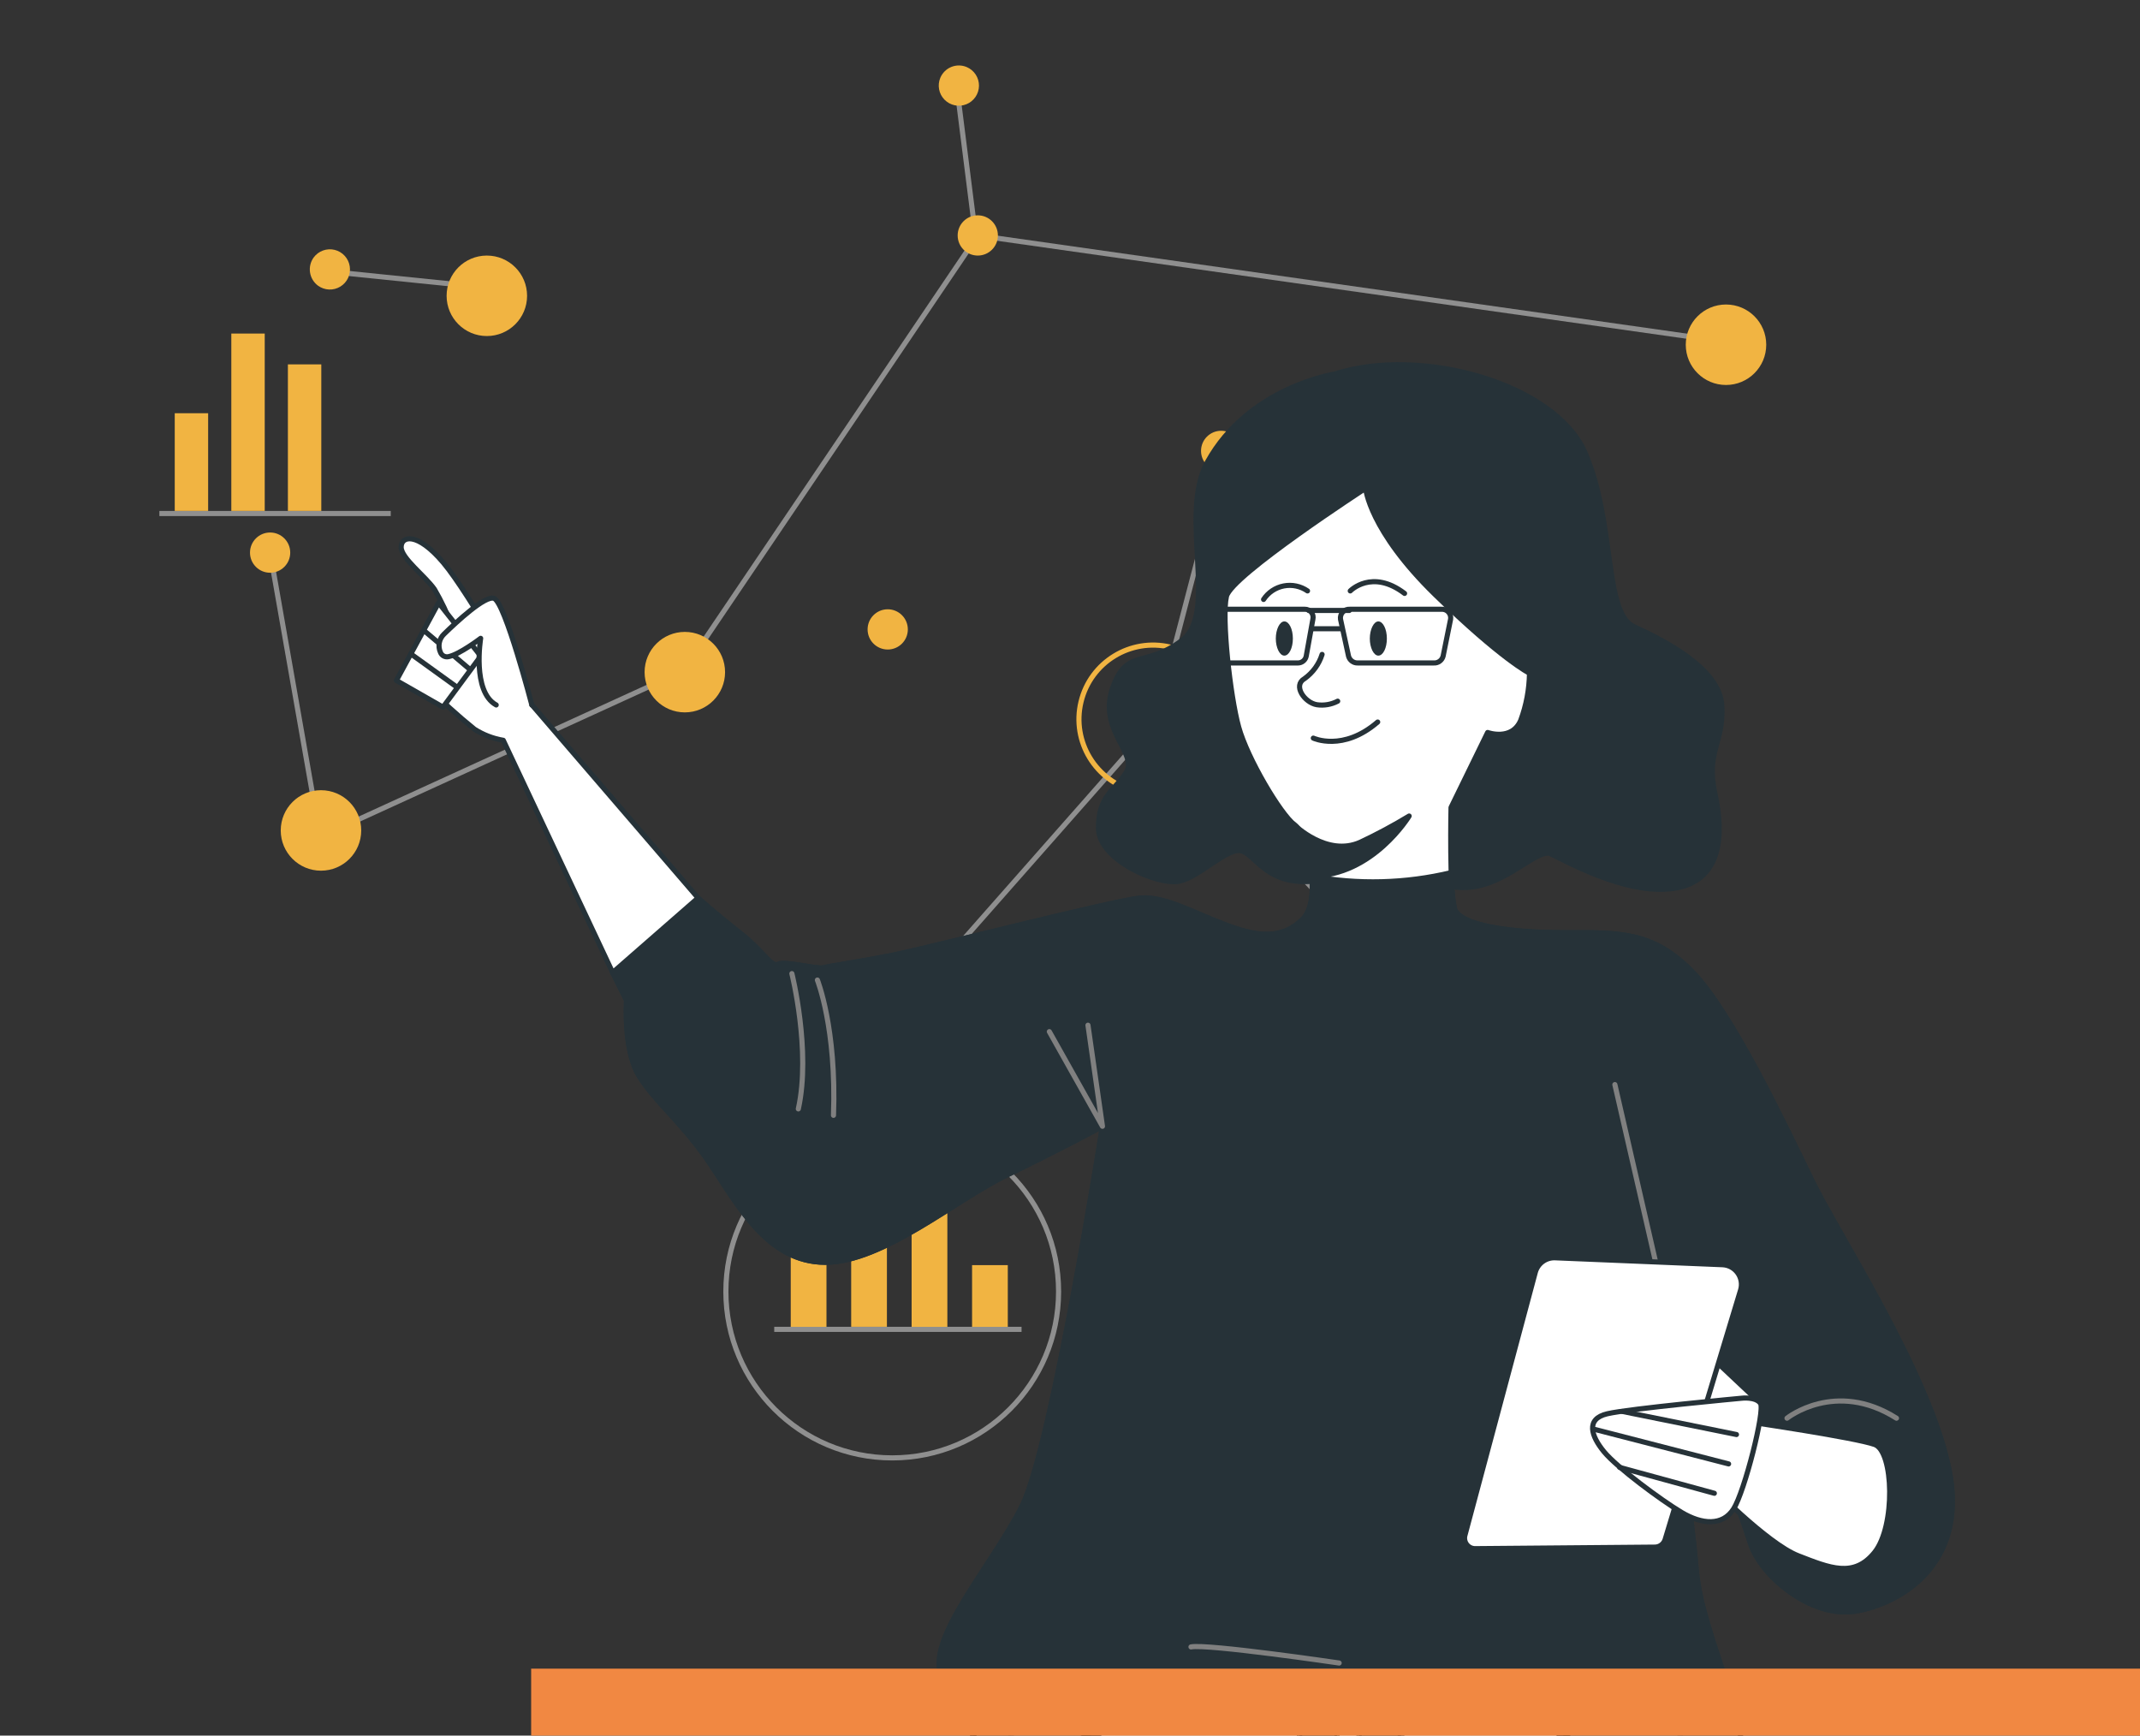 <svg width="418" height="339" viewBox="0 0 418 339" fill="none" xmlns="http://www.w3.org/2000/svg">
<rect x="0" y="0" width="418" height="339" fill="#333333" stroke="none"/>
<g clip-path="url(#clip0)">
<path d="M314.75 140.921H281.204" stroke="#8F8F8F" stroke-miterlimit="10"/>
<path d="M314.75 147.052H281.204" stroke="#8F8F8F" stroke-miterlimit="10"/>
<path d="M31.13 100.301H76.325" stroke="#8F8F8F" stroke-miterlimit="10"/>
<path d="M190.986 45.988L339.1 67.037" stroke="#8F8F8F" stroke-miterlimit="10"/>
<path d="M225.57 141.094L172.908 200.83" stroke="#8F8F8F" stroke-miterlimit="10"/>
<path d="M190.986 45.988L133.53 131.017L66.798 161.53" stroke="#8F8F8F" stroke-miterlimit="10"/>
<path d="M267.778 185.55L225.57 141.094L239.451 88.007" stroke="#8F8F8F" stroke-miterlimit="10"/>
<path d="M190.216 43.363L186.852 16.717" stroke="#8F8F8F" stroke-miterlimit="10"/>
<path d="M91.07 55.766L64.346 53.03" stroke="#8F8F8F" stroke-miterlimit="10"/>
<path d="M62.869 165.46L52.761 107.94" stroke="#8F8F8F" stroke-miterlimit="10"/>
<path d="M239.306 143.86C241.172 136.085 236.383 128.269 228.608 126.402C220.832 124.536 213.016 129.325 211.15 137.1C209.283 144.876 214.073 152.692 221.848 154.558C229.623 156.425 237.439 151.635 239.306 143.86Z" stroke="#F1B442" stroke-miterlimit="10"/>
<path d="M225.225 148.309C229.566 148.309 233.085 144.79 233.085 140.449C233.085 136.108 229.566 132.589 225.225 132.589C220.884 132.589 217.365 136.108 217.365 140.449C217.365 144.79 220.884 148.309 225.225 148.309Z" fill="#F1B442"/>
<path d="M172.909 204.76C175.079 204.76 176.839 203 176.839 200.83C176.839 198.659 175.079 196.9 172.909 196.9C170.738 196.9 168.979 198.659 168.979 200.83C168.979 203 170.738 204.76 172.909 204.76Z" fill="#F1B442"/>
<path d="M52.761 111.87C54.931 111.87 56.691 110.111 56.691 107.94C56.691 105.77 54.931 104.01 52.761 104.01C50.59 104.01 48.831 105.77 48.831 107.94C48.831 110.111 50.59 111.87 52.761 111.87Z" fill="#F1B442"/>
<path d="M173.396 126.867C175.566 126.867 177.326 125.108 177.326 122.937C177.326 120.767 175.566 119.007 173.396 119.007C171.225 119.007 169.466 120.767 169.466 122.937C169.466 125.108 171.225 126.867 173.396 126.867Z" fill="#F1B442"/>
<path d="M238.524 92C240.694 92 242.454 90.241 242.454 88.07C242.454 85.9 240.694 84.14 238.524 84.14C236.354 84.14 234.594 85.9 234.594 88.07C234.594 90.241 236.354 92 238.524 92Z" fill="#F1B442"/>
<path d="M275.796 185.534C275.796 187.008 275.359 188.449 274.54 189.674C273.721 190.899 272.558 191.855 271.196 192.418C269.835 192.982 268.336 193.13 266.891 192.842C265.446 192.555 264.118 191.845 263.076 190.803C262.034 189.761 261.324 188.433 261.036 186.988C260.749 185.543 260.897 184.044 261.461 182.683C262.024 181.321 262.98 180.158 264.205 179.339C265.43 178.52 266.871 178.083 268.345 178.083C269.323 178.083 270.292 178.276 271.196 178.65C272.1 179.025 272.922 179.574 273.613 180.265C274.305 180.957 274.854 181.779 275.229 182.683C275.603 183.587 275.796 184.556 275.796 185.534Z" fill="#F1B442"/>
<path d="M190.987 49.918C193.157 49.918 194.917 48.158 194.917 45.988C194.917 43.817 193.157 42.058 190.987 42.058C188.816 42.058 187.057 43.817 187.057 45.988C187.057 48.158 188.816 49.918 190.987 49.918Z" fill="#F1B442"/>
<path d="M133.766 139.145C138.106 139.145 141.626 135.626 141.626 131.285C141.626 126.944 138.106 123.425 133.766 123.425C129.425 123.425 125.906 126.944 125.906 131.285C125.906 135.626 129.425 139.145 133.766 139.145Z" fill="#F1B442"/>
<path d="M337.135 75.196C341.476 75.196 344.995 71.677 344.995 67.336C344.995 62.995 341.476 59.476 337.135 59.476C332.794 59.476 329.275 62.995 329.275 67.336C329.275 71.677 332.794 75.196 337.135 75.196Z" fill="#F1B442"/>
<path d="M62.696 170.066C67.037 170.066 70.556 166.547 70.556 162.206C70.556 157.865 67.037 154.346 62.696 154.346C58.355 154.346 54.836 157.865 54.836 162.206C54.836 166.547 58.355 170.066 62.696 170.066Z" fill="#F1B442"/>
<path d="M95.094 65.638C99.435 65.638 102.954 62.119 102.954 57.778C102.954 53.437 99.435 49.918 95.094 49.918C90.753 49.918 87.234 53.437 87.234 57.778C87.234 62.119 90.753 65.638 95.094 65.638Z" fill="#F1B442"/>
<path d="M188.833 13.102C189.548 13.406 190.157 13.916 190.582 14.567C191.007 15.217 191.23 15.98 191.222 16.757C191.214 17.534 190.976 18.291 190.538 18.933C190.099 19.575 189.481 20.073 188.76 20.363C188.038 20.653 187.248 20.723 186.487 20.564C185.726 20.404 185.03 20.023 184.486 19.468C183.941 18.913 183.574 18.209 183.43 17.445C183.286 16.681 183.372 15.892 183.677 15.177C183.879 14.702 184.173 14.272 184.542 13.91C184.91 13.549 185.346 13.264 185.825 13.071C186.304 12.879 186.816 12.782 187.332 12.787C187.848 12.793 188.358 12.899 188.833 13.102Z" fill="#F1B442"/>
<path d="M61.265 50.295C61.725 49.669 62.36 49.194 63.09 48.929C63.821 48.664 64.613 48.621 65.367 48.806C66.122 48.991 66.804 49.395 67.329 49.968C67.854 50.541 68.197 51.256 68.315 52.024C68.434 52.791 68.322 53.577 67.994 54.281C67.667 54.986 67.138 55.577 66.474 55.98C65.811 56.384 65.042 56.582 64.266 56.55C63.49 56.517 62.741 56.255 62.114 55.797C61.277 55.176 60.719 54.25 60.56 53.22C60.401 52.191 60.654 51.14 61.265 50.295Z" fill="#F1B442"/>
<path d="M40.656 80.713H34.132V99.797H40.656V80.713Z" fill="#F1B442"/>
<path d="M51.707 65.15H45.183V99.797H51.707V65.15Z" fill="#F1B442"/>
<path d="M62.758 71.171H56.235V99.797H62.758V71.171Z" fill="#F1B442"/>
<path d="M151.23 259.654H199.538" stroke="#8F8F8F" stroke-miterlimit="10"/>
<path d="M161.433 240.083H154.453V259.167H161.433V240.083Z" fill="#F1B442"/>
<path d="M173.239 224.504H166.259V259.151H173.239V224.504Z" fill="#F1B442"/>
<path d="M185.045 230.541H178.065V259.167H185.045V230.541Z" fill="#F1B442"/>
<path d="M196.85 247.109H189.871V259.167H196.85V247.109Z" fill="#F1B442"/>
<path d="M174.276 284.76C192.222 284.76 206.77 270.212 206.77 252.266C206.77 234.321 192.222 219.773 174.276 219.773C156.331 219.773 141.783 234.321 141.783 252.266C141.783 270.212 156.331 284.76 174.276 284.76Z" stroke="#8F8F8F" stroke-miterlimit="10"/>
<path d="M260.723 73.054C260.723 73.054 243.918 75.601 235.838 90.252C230.148 100.533 238.086 119.68 230.855 125.103C223.624 130.527 219.993 126.471 217.273 134.535C214.553 142.6 222.256 147.221 219.993 150.837C217.729 154.453 214.553 155.364 214.553 161.699C214.553 168.035 226.328 173.018 230.399 172.106C234.471 171.194 239.91 165.315 242.614 166.227C245.318 167.139 247.597 173.018 256.652 172.106C265.706 171.194 267.97 166.683 273.409 168.962C278.848 171.241 282.464 174.385 288.799 173.034C295.134 171.682 300.558 165.787 302.821 166.746C305.085 167.704 317.315 174.889 326.826 173.537C336.336 172.185 336.776 163.114 334.969 154.971C333.161 146.828 336.776 145.021 336.321 137.774C335.865 130.527 325.002 125.088 319.123 122.384C313.244 119.68 315.492 101.948 309.597 88.413C303.702 74.878 277.481 67.615 260.723 73.054Z" fill="#263238" stroke="#263238" stroke-linecap="round" stroke-linejoin="round"/>
<path d="M196.271 342.888C196.271 342.888 194.369 383.273 195.909 410.28C197.45 437.287 202.009 554.464 202.009 554.464L257.547 556.036L259.591 414.902L266.728 555.517L331.431 555.014C331.431 555.014 325.835 438.34 325.835 407.765C325.835 377.189 329.906 359.363 329.388 344.586C328.869 329.809 308.952 318.082 273.346 314.011C237.74 309.939 208.124 325.219 202.527 331.303C196.931 337.386 196.271 342.888 196.271 342.888Z" fill="white"/>
<path d="M311.986 323.914C311.058 323.458 310.099 323.018 309.093 322.578V555.234H311.986V323.914Z" fill="#CFCFCF"/>
<path d="M315.35 325.706L313.888 324.904V555.124H315.35V325.706Z" fill="#CFCFCF"/>
<path d="M261.572 316.101C261.188 316.101 260.82 316.254 260.549 316.525C260.278 316.796 260.125 317.164 260.125 317.548V426.519L263.144 483.598V317.548C263.144 317.347 263.103 317.148 263.023 316.963C262.943 316.779 262.825 316.614 262.677 316.478C262.529 316.342 262.354 316.238 262.164 316.173C261.974 316.108 261.772 316.084 261.572 316.101Z" fill="#CFCFCF"/>
<path d="M265.706 316.824C265.611 316.822 265.516 316.839 265.427 316.875C265.338 316.911 265.258 316.964 265.19 317.031C265.123 317.099 265.069 317.18 265.034 317.268C264.998 317.357 264.981 317.452 264.983 317.548V521.121L266.429 549.653V317.548C266.429 317.356 266.353 317.172 266.218 317.036C266.082 316.901 265.898 316.824 265.706 316.824Z" fill="#CFCFCF"/>
<path d="M283.25 555.36V317.548C283.224 317.372 283.136 317.212 283.002 317.096C282.868 316.98 282.696 316.916 282.519 316.916C282.342 316.916 282.17 316.98 282.036 317.096C281.902 317.212 281.814 317.372 281.788 317.548V555.375L283.25 555.36Z" fill="#CFCFCF"/>
<path d="M290.889 317.548C290.889 317.356 290.813 317.172 290.678 317.036C290.542 316.901 290.358 316.824 290.166 316.824C290.071 316.822 289.976 316.839 289.887 316.875C289.798 316.911 289.718 316.964 289.65 317.031C289.583 317.099 289.53 317.18 289.494 317.268C289.458 317.357 289.441 317.452 289.443 317.548V555.312H290.889V317.548Z" fill="#CFCFCF"/>
<path d="M287.541 317.548C287.504 317.188 287.334 316.855 287.066 316.613C286.797 316.371 286.449 316.237 286.087 316.237C285.726 316.237 285.377 316.371 285.108 316.613C284.84 316.855 284.67 317.188 284.633 317.548V555.344H287.541V317.548Z" fill="#CFCFCF"/>
<path d="M307.694 322.012L306.248 321.43V555.187H307.694V322.012Z" fill="#CFCFCF"/>
<path d="M214.16 323.804C213.138 324.291 212.18 324.779 211.268 325.266V554.668H214.16V323.804Z" fill="#CFCFCF"/>
<path d="M208.423 554.668H209.869V326.036L208.423 326.885V554.668Z" fill="#CFCFCF"/>
<path d="M258.066 316.824C257.971 316.822 257.876 316.839 257.787 316.875C257.698 316.911 257.618 316.964 257.55 317.031C257.482 317.099 257.429 317.18 257.394 317.268C257.358 317.357 257.341 317.452 257.343 317.548V555.988H257.547L258.789 470.566V317.548C258.789 317.356 258.713 317.172 258.577 317.036C258.442 316.901 258.258 316.824 258.066 316.824Z" fill="#CFCFCF"/>
<path d="M217.556 322.264L216.109 322.908V554.857H217.556V322.264Z" fill="#CFCFCF"/>
<path d="M237.174 316.101C236.791 316.101 236.423 316.254 236.152 316.525C235.88 316.796 235.728 317.164 235.728 317.547V555.391L238.62 555.485V317.547C238.62 317.358 238.583 317.169 238.51 316.994C238.438 316.819 238.331 316.659 238.197 316.525C238.063 316.391 237.903 316.284 237.728 316.211C237.552 316.139 237.364 316.101 237.174 316.101Z" fill="#CFCFCF"/>
<path d="M232.883 317.548V555.313H234.329V317.548C234.329 317.356 234.253 317.172 234.117 317.036C233.982 316.901 233.798 316.824 233.606 316.824H233.496H233.307C233.167 316.882 233.05 316.984 232.973 317.114C232.896 317.245 232.864 317.397 232.883 317.548Z" fill="#CFCFCF"/>
<path d="M241.246 316.824C241.054 316.824 240.87 316.901 240.735 317.036C240.599 317.172 240.523 317.356 240.523 317.548V555.533H241.969V317.548C241.971 317.452 241.954 317.357 241.918 317.268C241.883 317.18 241.83 317.099 241.762 317.031C241.695 316.964 241.614 316.911 241.525 316.875C241.437 316.839 241.342 316.822 241.246 316.824Z" fill="#CFCFCF"/>
<path d="M196.271 342.888C196.271 342.888 194.369 383.273 195.909 410.28C197.45 437.287 202.009 554.464 202.009 554.464L257.547 556.036L259.591 414.902L266.728 555.517L331.431 555.014C331.431 555.014 325.835 438.34 325.835 407.765C325.835 377.189 329.906 359.363 329.388 344.586C328.869 329.809 308.952 318.082 273.346 314.011C237.74 309.939 208.124 325.219 202.527 331.303C196.931 337.386 196.271 342.888 196.271 342.888Z" stroke="#263238" stroke-miterlimit="10"/>
<path d="M257.815 327.341C257.815 327.341 250.269 347.478 251.527 350.622C252.784 353.766 259.701 354.395 259.701 354.395L262.216 327.97C262.216 327.97 268.504 351.88 271.648 351.251C274.792 350.622 277.936 348.736 276.679 343.69C275.421 338.644 258.428 324.197 258.428 324.197L257.815 327.341Z" fill="#263238" stroke="#263238" stroke-linecap="round" stroke-linejoin="round"/>
<path d="M266.744 95.377C266.744 95.377 240.523 112.402 239.564 116.489C238.605 120.576 240.256 135.887 241.953 142.018C243.651 148.149 250.128 159.043 252.847 161.086C255.567 163.13 258.302 175.722 254.545 179.479C250.788 183.236 246.386 183.22 239.91 180.831C233.433 178.441 227.648 175.046 222.885 175.392C218.122 175.737 181.007 185.264 174.153 186.616C167.299 187.968 162.237 188.659 160.885 189.005C159.533 189.351 153.387 187.638 152.019 188.329C150.652 189.021 149.3 185.94 144.537 182.198C139.773 178.457 136.362 175.392 136.362 175.392L119.667 189.964L122.387 195.403C122.387 195.403 121.711 204.945 124.776 210.054C127.842 215.163 133.281 219.235 138.736 227.346C144.191 235.458 149.96 246.556 161.2 246.556C172.44 246.556 186.729 234.294 196.617 229.531C206.505 224.768 215.339 220.005 215.339 220.005C215.339 220.005 205.467 282.649 199.619 294.219C193.772 305.789 180.897 320.094 183.899 327.231C186.902 334.368 191.052 342.951 196.161 342.951C201.27 342.951 256.416 326.272 266.634 326.272C276.852 326.272 322.801 346.017 327.942 348.736C327.942 348.736 326.92 354.191 329.985 354.191C333.051 354.191 337.845 349.758 339.857 343.297C341.87 336.836 332.375 318.774 331.353 306.858C330.331 294.942 324.876 253.41 324.876 253.41C324.876 253.41 339.857 294.942 341.901 301.419C343.945 307.896 353.817 316.054 362.337 314.702C370.857 313.35 384.455 305.836 380.714 287.114C376.972 268.391 359.036 241.101 353.895 230.537C348.755 219.974 338.175 197.525 330.41 189.665C322.644 181.805 316.105 182.183 305.556 182.183C295.008 182.183 285.12 180.815 284.099 177.467C283.077 174.118 283.423 157.722 283.423 157.722L290.575 143.071C290.575 143.071 295.291 144.785 297.036 140.698C298.126 137.752 298.705 134.642 298.75 131.501C298.75 131.501 293.295 128.782 280.357 116.174C267.42 103.567 266.744 95.377 266.744 95.377Z" fill="white" stroke="#263238" stroke-linecap="round" stroke-linejoin="round"/>
<path d="M252.784 161.086C252.784 161.086 259.182 167.453 265.722 164.498C268.985 162.964 272.165 161.258 275.248 159.389C275.248 159.389 268.143 171.1 256.227 171.1L252.784 161.086Z" fill="#263238" stroke="#263238" stroke-linecap="round" stroke-linejoin="round"/>
<path d="M258.239 127.823C257.641 129.722 256.444 131.376 254.828 132.539C252.438 133.891 254.828 137.255 257.217 137.648C258.613 137.852 260.038 137.61 261.289 136.956" stroke="#263238" stroke-linecap="round" stroke-linejoin="round"/>
<path d="M256.526 144.172C256.526 144.172 262.311 146.891 269.102 141.028" stroke="#263238" stroke-linecap="round" stroke-linejoin="round"/>
<path d="M252.533 124.726C252.533 126.565 251.794 128.059 250.867 128.059C249.939 128.059 249.2 126.487 249.2 124.726C249.2 122.965 249.939 121.378 250.867 121.378C251.794 121.378 252.533 122.871 252.533 124.726Z" fill="#263238"/>
<path d="M270.894 124.726C270.894 126.565 270.155 128.059 269.227 128.059C268.3 128.059 267.561 126.487 267.561 124.726C267.561 122.965 268.316 121.378 269.227 121.378C270.139 121.378 270.894 122.871 270.894 124.726Z" fill="#263238"/>
<path d="M253.555 129.489H240.271C239.897 129.495 239.533 129.366 239.245 129.127C238.956 128.888 238.763 128.554 238.699 128.184L237.222 120.953C237.163 120.718 237.16 120.472 237.213 120.235C237.265 119.999 237.372 119.777 237.524 119.588C237.676 119.4 237.87 119.249 238.09 119.147C238.311 119.046 238.551 118.997 238.794 119.004H254.875C255.114 118.998 255.352 119.047 255.569 119.146C255.786 119.246 255.978 119.394 256.13 119.579C256.281 119.764 256.389 119.981 256.444 120.214C256.499 120.446 256.5 120.689 256.447 120.922L255.142 128.153C255.071 128.524 254.874 128.859 254.585 129.102C254.296 129.345 253.932 129.482 253.555 129.489V129.489Z" stroke="#263238" stroke-linecap="round" stroke-linejoin="round"/>
<path d="M280.011 129.489H265.203C264.801 129.504 264.406 129.384 264.081 129.147C263.756 128.91 263.52 128.571 263.411 128.184L261.839 120.953C261.801 120.702 261.82 120.445 261.894 120.202C261.968 119.959 262.096 119.736 262.268 119.549C262.44 119.362 262.652 119.216 262.888 119.121C263.124 119.027 263.378 118.987 263.631 119.004H281.552C281.803 118.985 282.056 119.022 282.29 119.114C282.525 119.205 282.736 119.349 282.908 119.533C283.08 119.717 283.209 119.937 283.284 120.178C283.36 120.418 283.38 120.672 283.344 120.922L281.882 128.153C281.779 128.561 281.535 128.92 281.192 129.164C280.849 129.409 280.431 129.524 280.011 129.489Z" stroke="#263238" stroke-linecap="round" stroke-linejoin="round"/>
<path d="M255.646 119.24H263.553" stroke="#263238" stroke-linecap="round" stroke-linejoin="round"/>
<path d="M256.353 122.808H261.839" stroke="#263238" stroke-linecap="round" stroke-linejoin="round"/>
<path d="M246.811 117.086C247.259 116.406 247.838 115.822 248.515 115.369C249.192 114.916 249.952 114.603 250.752 114.447C251.551 114.292 252.374 114.298 253.171 114.465C253.968 114.632 254.724 114.957 255.394 115.42" stroke="#263238" stroke-linecap="round" stroke-linejoin="round"/>
<path d="M263.741 115.42C263.741 115.42 267.97 111.05 274.352 115.907" stroke="#263238" stroke-linecap="round" stroke-linejoin="round"/>
<path d="M353.895 230.537C348.786 219.989 338.175 197.525 330.41 189.665C322.644 181.805 316.105 182.183 305.556 182.183C295.008 182.183 285.12 180.815 284.099 177.467C283.673 175.149 283.462 172.796 283.47 170.44C274.539 172.582 265.257 172.823 256.227 171.147C256.526 174.543 256.117 177.86 254.482 179.51C250.741 183.252 246.323 183.252 239.847 180.862C233.37 178.473 227.585 175.077 222.822 175.423C218.059 175.769 180.944 185.295 174.09 186.647C167.236 187.999 162.174 188.691 160.822 189.037C159.471 189.382 153.324 187.669 151.956 188.361C150.589 189.052 149.237 185.971 144.474 182.23C139.71 178.488 136.299 175.423 136.299 175.423L119.667 189.964L122.387 195.403C122.387 195.403 121.711 204.945 124.776 210.054C127.842 215.163 133.281 219.235 138.736 227.346C144.191 235.458 149.96 246.556 161.2 246.556C172.44 246.556 186.729 234.294 196.617 229.531C206.505 224.768 215.339 220.005 215.339 220.005C215.339 220.005 205.467 282.649 199.619 294.219C193.772 305.789 180.897 320.094 183.899 327.231C186.902 334.368 191.052 342.951 196.161 342.951C201.27 342.951 256.416 326.272 266.634 326.272C276.852 326.272 322.801 346.017 327.942 348.736C327.942 348.736 326.92 354.191 329.985 354.191C333.051 354.191 337.845 349.758 339.857 343.297C341.87 336.836 332.375 318.774 331.353 306.858C330.331 294.942 324.876 253.41 324.876 253.41C324.876 253.41 339.857 294.942 341.901 301.419C343.945 307.896 353.817 316.054 362.337 314.702C370.857 313.35 384.455 305.836 380.714 287.114C376.972 268.391 359.036 241.101 353.895 230.537Z" fill="#263238" stroke="#263238" stroke-linecap="round" stroke-linejoin="round"/>
<path d="M323.744 248.049L315.428 211.846" stroke="#808080" stroke-linecap="round" stroke-linejoin="round"/>
<path d="M159.659 191.426C159.659 191.426 163.432 200.858 162.803 217.851" stroke="#808080" stroke-linecap="round" stroke-linejoin="round"/>
<path d="M154.676 190.168C154.676 190.168 158.449 205.275 155.934 216.594" stroke="#808080" stroke-linecap="round" stroke-linejoin="round"/>
<path d="M349.053 277.006C349.053 277.006 358.485 269.444 370.433 277.006" stroke="#808080" stroke-linecap="round" stroke-linejoin="round"/>
<path d="M212.51 200.245L215.339 219.989L204.964 201.503" stroke="#808080" stroke-linecap="round" stroke-linejoin="round"/>
<path d="M261.572 324.826C261.572 324.826 235.775 321.037 232.631 321.682" stroke="#808080" stroke-linecap="round" stroke-linejoin="round"/>
<path d="M341.744 277.745C341.744 277.745 362.432 280.794 366.173 282.146C369.914 283.498 370.244 298.102 366.173 303.195C362.101 308.289 357.354 306.245 351.239 303.871C345.124 301.497 333.601 289.613 333.601 289.613L341.744 277.745Z" fill="white" stroke="#263238" stroke-linecap="round" stroke-linejoin="round"/>
<path d="M343.787 274.019L332.595 263.486L330.897 270.953L334.968 276.723L343.787 274.019Z" fill="white" stroke="#263238" stroke-linecap="round" stroke-linejoin="round"/>
<path d="M299.897 248.474L286.142 299.878C286.057 300.186 286.044 300.51 286.106 300.824C286.167 301.138 286.301 301.433 286.496 301.686C286.691 301.939 286.943 302.144 287.231 302.283C287.518 302.422 287.835 302.492 288.154 302.488L323.257 302.189C323.701 302.183 324.131 302.037 324.487 301.771C324.843 301.506 325.106 301.135 325.238 300.711L339.983 251.979C340.151 251.418 340.189 250.826 340.093 250.248C339.998 249.67 339.772 249.121 339.432 248.643C339.093 248.166 338.649 247.772 338.134 247.492C337.619 247.212 337.047 247.053 336.462 247.028L303.78 245.676C302.912 245.636 302.056 245.89 301.351 246.398C300.646 246.906 300.134 247.638 299.897 248.474Z" fill="white" stroke="#263238" stroke-linecap="round" stroke-linejoin="round"/>
<path d="M340.172 273.107C340.172 273.107 318.258 275.135 313.951 276.141C309.644 277.147 310.807 280.527 313.322 283.577C315.837 286.626 324.436 293.009 328.445 295.398C332.453 297.787 336.462 298.102 338.616 294.722C340.769 291.342 344.793 275.465 343.866 274.113C342.939 272.761 340.172 273.107 340.172 273.107Z" fill="white" stroke="#263238" stroke-linecap="round" stroke-linejoin="round"/>
<path d="M316.875 275.685L339.181 280.197" stroke="#263238" stroke-linecap="round" stroke-linejoin="round"/>
<path d="M311.42 279.175L337.641 285.935" stroke="#263238" stroke-linecap="round" stroke-linejoin="round"/>
<path d="M316.356 286.61L334.858 291.672" stroke="#263238" stroke-linecap="round" stroke-linejoin="round"/>
<path d="M136.347 175.392L103.885 137.664C103.885 137.664 91.733 115.986 86.593 109.902C81.452 103.818 78.356 104.699 78.356 106.868C78.356 109.037 83.072 112.512 84.864 115.105C86.242 117.453 87.404 119.921 88.338 122.478L83.134 133.765C86.148 136.831 89.334 139.723 92.676 142.427C94.387 143.521 96.302 144.259 98.304 144.596L119.668 189.964L136.347 175.392Z" fill="white" stroke="#263238" stroke-linecap="round" stroke-linejoin="round"/>
<path d="M85.665 117.746L93.902 128.153L86.53 138.119L77.428 132.916L85.665 117.746Z" fill="white" stroke="#263238" stroke-linecap="round" stroke-linejoin="round"/>
<path d="M80.258 127.729L89.108 134.111" stroke="#263238" stroke-linecap="round" stroke-linejoin="round"/>
<path d="M83.087 123.39L91.56 130.558" stroke="#263238" stroke-linecap="round" stroke-linejoin="round"/>
<path d="M103.884 137.695C103.884 137.695 98.681 117.746 96.512 116.882C94.83 116.206 89.186 121.456 86.734 123.846C86.261 124.294 85.939 124.878 85.812 125.517C85.685 126.157 85.76 126.819 86.027 127.414C86.143 127.721 86.366 127.975 86.655 128.131C86.943 128.287 87.278 128.333 87.599 128.263C89.768 127.823 93.886 124.679 93.886 124.679C93.886 124.679 92.157 135.086 96.921 137.695" fill="white"/>
<path d="M103.884 137.695C103.884 137.695 98.681 117.746 96.512 116.882C94.83 116.206 89.186 121.456 86.734 123.846C86.261 124.294 85.939 124.878 85.812 125.517C85.685 126.157 85.76 126.819 86.027 127.414C86.143 127.721 86.366 127.975 86.655 128.131C86.943 128.287 87.278 128.333 87.599 128.263C89.768 127.823 93.886 124.679 93.886 124.679C93.886 124.679 92.157 135.086 96.921 137.695" stroke="#263238" stroke-linecap="round" stroke-linejoin="round"/>
<rect x="103.747" y="325.932" width="321.976" height="356.067" fill="#F18842"/>
</g>
<defs>
<clipPath id="clip0">
<rect width="786" height="786" fill="white" transform="translate(-133 -104)"/>
</clipPath>
</defs>
</svg>
